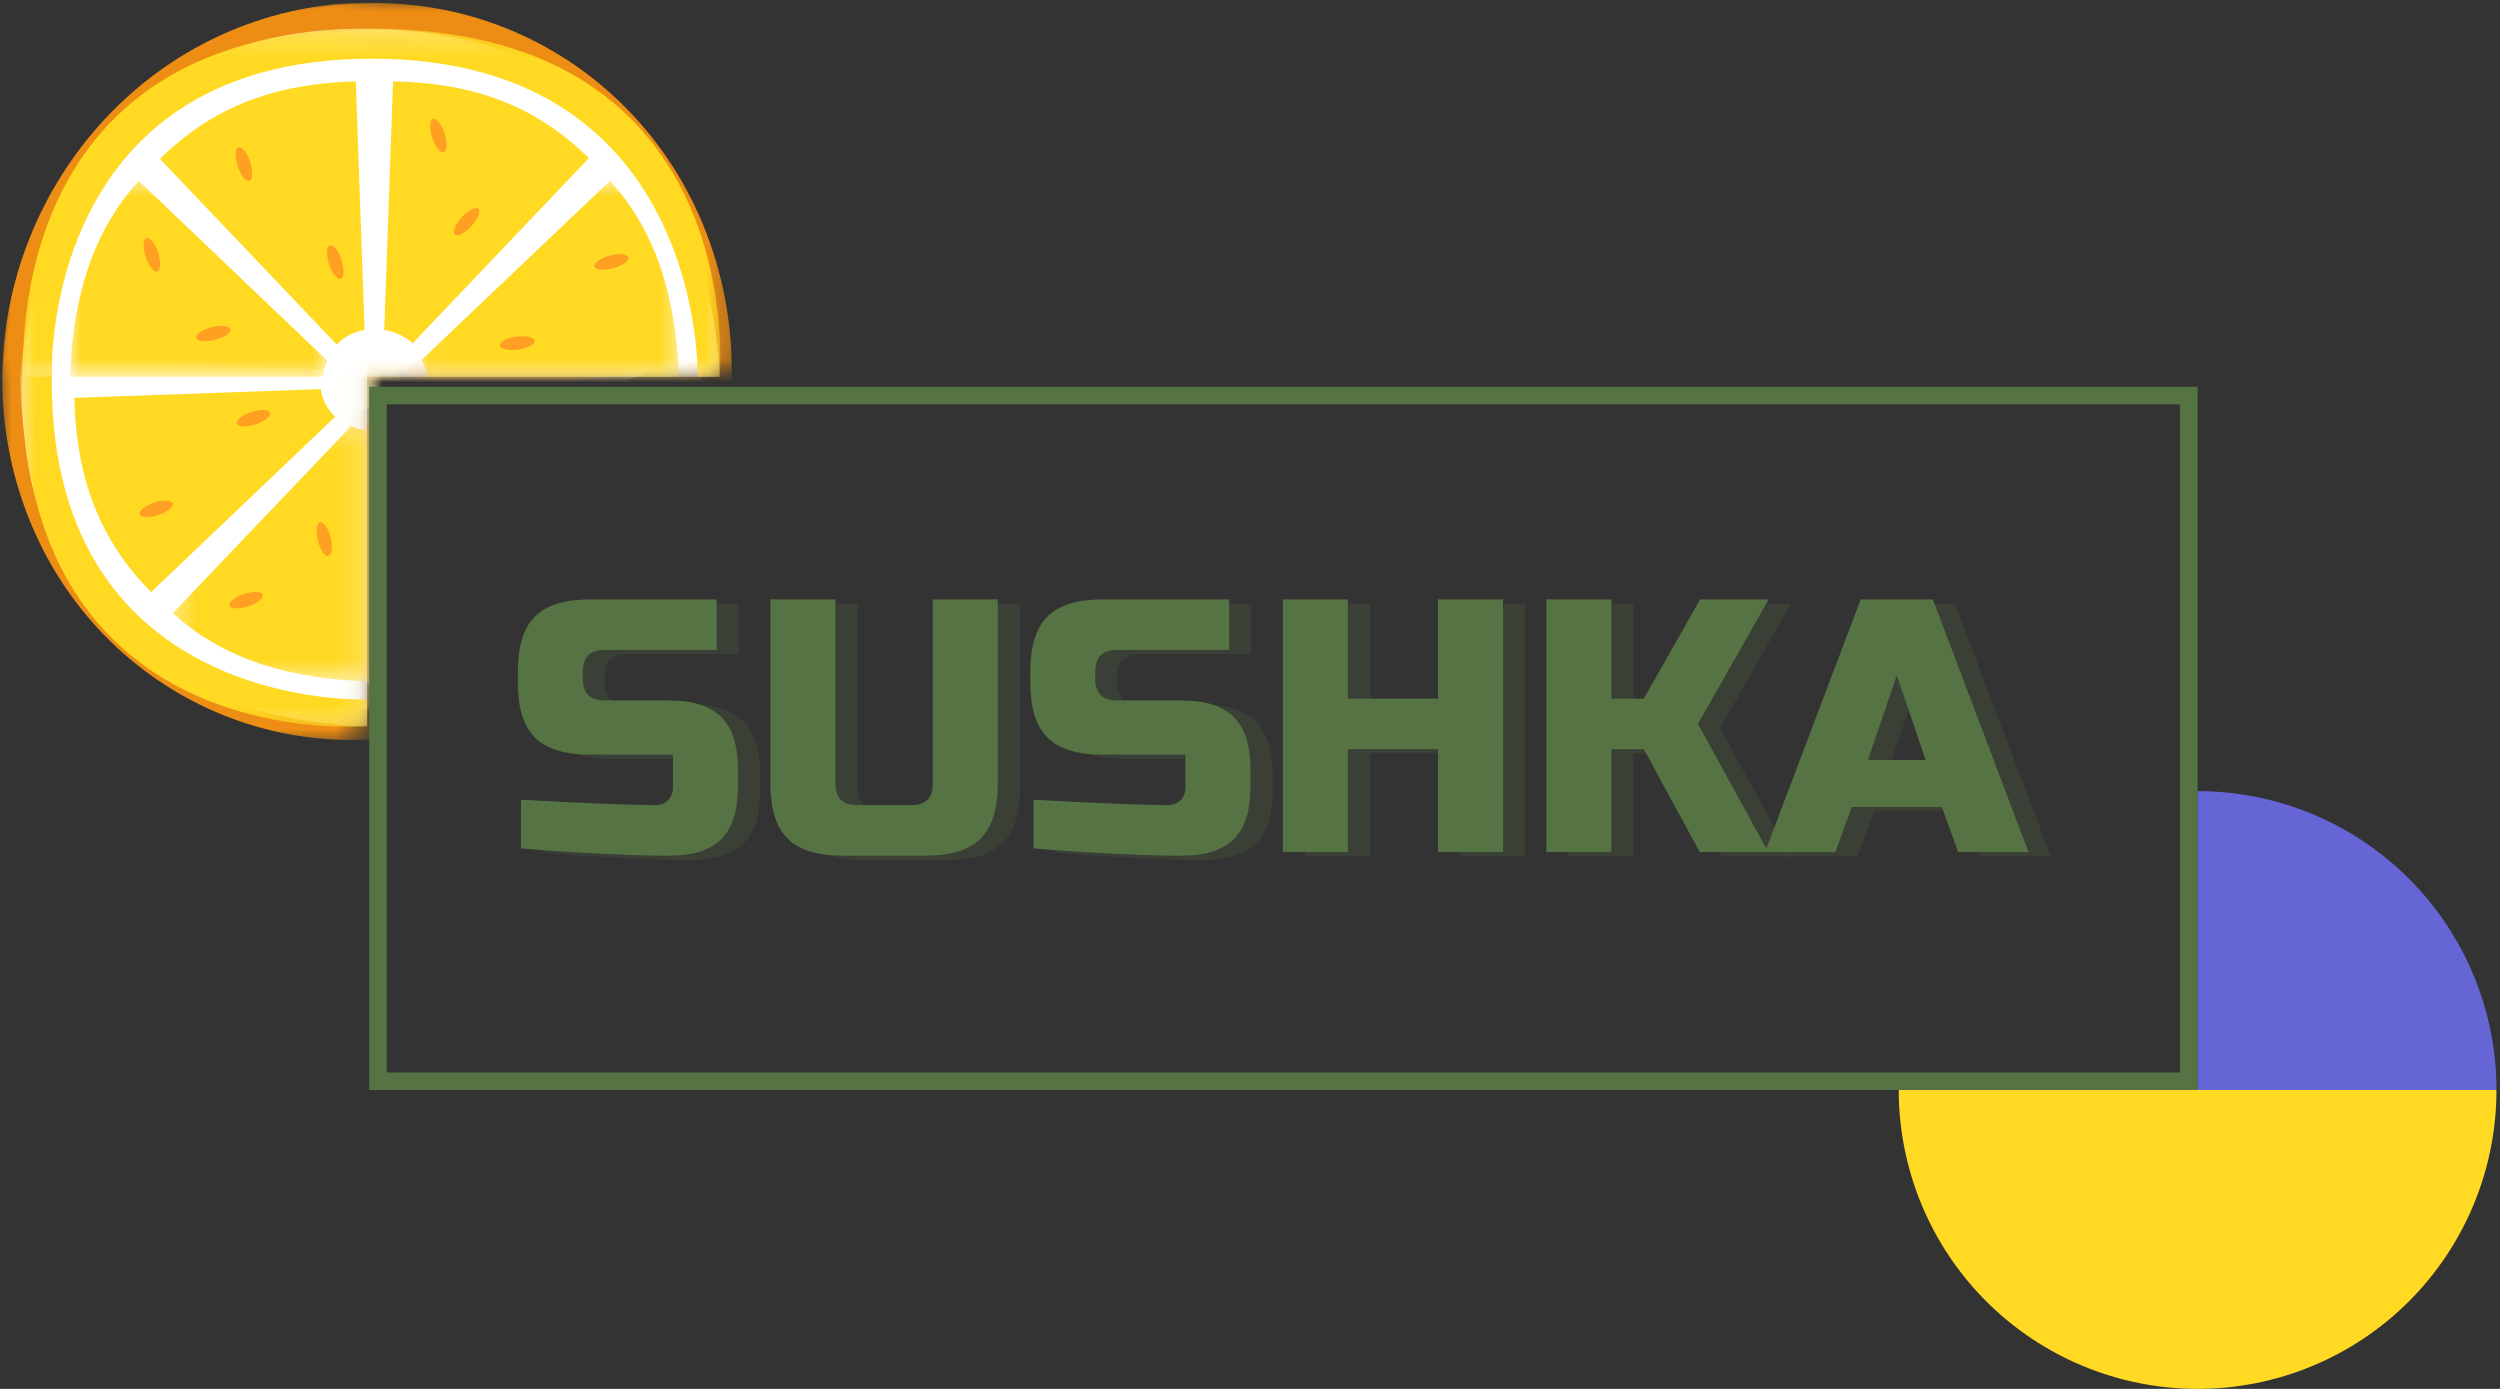 <svg width="108" height="60" viewBox="0 0 108 60" fill="none" xmlns="http://www.w3.org/2000/svg">
<rect x="0" y="0" width="108" height="60" fill="#333333" stroke="none"/>
<mask id="mask0_903_897" style="mask-type:luminance" maskUnits="userSpaceOnUse" x="0" y="0" width="16" height="33">
<path d="M0 0H15.477V32.093H0V0Z" fill="white"/>
</mask>
<g mask="url(#mask0_903_897)">
<path fill-rule="evenodd" clip-rule="evenodd" d="M0.79 21.088C-1.726 12.748 2.84 3.727 10.989 0.941C19.137 -1.847 27.782 2.655 30.298 10.995C32.814 19.335 28.248 28.355 20.1 31.143C11.951 33.93 3.306 29.429 0.79 21.088Z" fill="#EE8D13"/>
</g>
<mask id="mask1_903_897" style="mask-type:luminance" maskUnits="userSpaceOnUse" x="0" y="1" width="16" height="30">
<path d="M0.877 1.228H15.477V30.691H0.877V1.228Z" fill="white"/>
</mask>
<g mask="url(#mask1_903_897)">
<path fill-rule="evenodd" clip-rule="evenodd" d="M1.508 20.697C-0.812 13.005 3.486 4.656 11.109 2.049C18.732 -0.558 26.793 3.564 29.113 11.255C31.433 18.947 27.134 27.295 19.512 29.903C11.889 32.51 3.829 28.389 1.508 20.697Z" fill="#FAF4A7"/>
</g>
<mask id="mask2_903_897" style="mask-type:luminance" maskUnits="userSpaceOnUse" x="1" y="1" width="15" height="30">
<path d="M1.228 1.578H15.477V30.164H1.228V1.578Z" fill="white"/>
</mask>
<g mask="url(#mask2_903_897)">
<path d="M17.959 8.208C17.959 8.208 19.837 4.499 21.293 4.141C22.749 3.785 26.875 4.901 26.367 8.02C25.997 9.913 22.707 11.301 22.707 11.301C22.707 11.301 26.617 8.841 27.185 9.82C27.755 10.799 29.769 13.089 28.441 14.796C27.113 16.504 25.922 16.049 25.922 16.049C25.922 16.049 31.263 16.2 27.981 22.087C25.509 26.519 22.332 22.444 22.332 22.444C22.332 22.444 24.927 24.846 23.985 26.263C23.044 27.68 21.687 27.112 19.916 24.514C19.916 24.514 22.233 28.228 18.305 30.019C15.176 30.805 14.402 26.833 14.402 26.833C14.402 26.833 13.746 30.421 11.161 29.814C8.575 29.207 2.966 24.942 3.528 23.397C4.09 21.853 4.844 21.244 4.844 21.244C4.844 21.244 1.662 22.363 1.318 18.738C1.058 15.982 4.451 15.431 4.451 15.431C4.451 15.431 0.546 15.108 1.708 12.232C2.868 9.356 3.256 8.434 4.451 8.906C5.646 9.377 5.808 9.293 5.808 9.293C5.808 9.293 4.162 8.336 4.224 7.936C4.286 7.535 7.927 1.423 11.161 5.8C12.399 7.476 12.828 8.476 12.828 8.476C12.828 8.476 10.893 4.649 11.052 3.652C11.211 2.656 17.653 0.585 19.139 2.199C19.969 3.099 19.039 5.07 17.959 8.208Z" fill="#F9F5E1"/>
</g>
<mask id="mask3_903_897" style="mask-type:luminance" maskUnits="userSpaceOnUse" x="14" y="17" width="2" height="13">
<path d="M14.381 17.888H15.478V29.814H14.381V17.888Z" fill="white"/>
</mask>
<g mask="url(#mask3_903_897)">
<path fill-rule="evenodd" clip-rule="evenodd" d="M14.606 24.461C14.393 21.491 14.633 18.208 15.311 17.929C15.989 17.649 17.737 20.939 18.814 23.274C20.193 26.266 21.233 29.006 18.188 29.694C14.996 30.415 14.844 27.784 14.606 24.461Z" fill="#EF8A13"/>
</g>
<path fill-rule="evenodd" clip-rule="evenodd" d="M14.286 14.56C13.655 15.395 5.861 9.149 5.375 8.091C4.888 7.033 5.544 6.293 8.165 4.423C10.784 2.553 15.172 13.518 14.286 14.56Z" fill="#EF8A13"/>
<path fill-rule="evenodd" clip-rule="evenodd" d="M14.349 17.308C15.031 17.658 14.548 27.281 13.365 28.85C11.822 30.896 2.097 25.99 4.173 22.742C4.74 21.192 14.349 17.308 14.349 17.308Z" fill="#EF8A13"/>
<mask id="mask4_903_897" style="mask-type:luminance" maskUnits="userSpaceOnUse" x="11" y="1" width="5" height="14">
<path d="M11.575 1.578H15.477V14.731H11.575V1.578Z" fill="white"/>
</mask>
<g mask="url(#mask4_903_897)">
<path fill-rule="evenodd" clip-rule="evenodd" d="M15.604 14.585C14.779 14.173 11.164 4.794 11.751 3.529C12.338 2.265 16.94 0.473 18.699 2.526C20.459 4.578 16.429 14.998 15.604 14.585Z" fill="#EF8A13"/>
</g>
<path fill-rule="evenodd" clip-rule="evenodd" d="M13.877 16.569C14.029 17.434 4.442 21.569 3.289 21.221C2.135 20.874 0.854 19.079 1.96 16.937C2.892 15.129 13.725 15.704 13.877 16.569Z" fill="#EF8A13"/>
<path fill-rule="evenodd" clip-rule="evenodd" d="M13.799 15.804C13.598 16.43 2.397 14.961 2.008 13.597C1.762 12.733 2.472 10.324 3.884 9.126C5.294 7.926 14.001 15.178 13.799 15.804Z" fill="#EF8A13"/>
<path d="M5.353 13.229C6.506 13.635 7.066 13.89 7.06 13.907C7.06 13.907 6.249 13.752 5.279 13.459C4.316 13.17 3.55 12.844 3.571 12.781C3.591 12.717 4.409 12.898 5.353 13.229Z" fill="#F1AC0E"/>
<path d="M8.314 8.397C9.115 9.322 9.475 9.822 9.461 9.834C9.461 9.834 8.835 9.295 8.137 8.559C7.444 7.829 6.94 7.166 6.989 7.121C7.038 7.077 7.66 7.64 8.314 8.397Z" fill="#F1AC0E"/>
<path d="M10.339 6.598C10.823 7.545 11.017 8.045 11.001 8.054C11.001 8.054 10.57 7.477 10.129 6.714C9.692 5.957 9.409 5.289 9.468 5.257C9.526 5.226 9.944 5.823 10.339 6.598Z" fill="#F1AC0E"/>
<path d="M11.096 11.156C11.762 11.984 12.054 12.434 12.04 12.446C12.04 12.446 11.501 11.969 10.914 11.312C10.331 10.66 9.919 10.065 9.97 10.022C10.02 9.979 10.551 10.478 11.096 11.156Z" fill="#F1AC0E"/>
<path d="M9.319 14.274C10.329 14.601 10.82 14.817 10.814 14.834C10.814 14.834 10.103 14.732 9.252 14.505C8.408 14.281 7.737 14.009 7.756 13.945C7.775 13.882 8.492 14.007 9.319 14.274Z" fill="#F1AC0E"/>
<path d="M10.232 16.285C11.293 16.332 11.823 16.409 11.823 16.427C11.823 16.427 11.11 16.518 10.229 16.525C9.356 16.533 8.638 16.449 8.639 16.382C8.64 16.316 9.365 16.247 10.232 16.285Z" fill="#F1AC0E"/>
<path d="M6.423 11.135C7.28 11.762 7.679 12.12 7.669 12.135C7.669 12.135 7.025 11.815 6.287 11.333C5.555 10.855 5.004 10.387 5.041 10.333C5.079 10.278 5.721 10.622 6.423 11.135Z" fill="#F1AC0E"/>
<path d="M10.244 12.907C11.102 13.535 11.5 13.892 11.49 13.907C11.49 13.907 10.846 13.587 10.108 13.106C9.377 12.628 8.824 12.16 8.862 12.106C8.9 12.05 9.542 12.394 10.244 12.907Z" fill="#F1AC0E"/>
<path d="M11.261 9.458C11.854 10.341 12.106 10.814 12.091 10.825C12.091 10.825 11.595 10.303 11.067 9.598C10.541 8.899 10.182 8.27 10.236 8.232C10.29 8.193 10.777 8.736 11.261 9.458Z" fill="#F1AC0E"/>
<path d="M13.155 5.113C13.485 6.125 13.598 6.649 13.581 6.655C13.581 6.655 13.246 6.018 12.93 5.195C12.616 4.378 12.442 3.675 12.504 3.653C12.566 3.63 12.886 4.286 13.155 5.113Z" fill="#F1AC0E"/>
<path d="M11.412 22.497C12.11 21.484 12.504 21.007 12.519 21.017C12.519 21.017 12.153 21.763 11.612 22.628C11.076 23.486 10.559 24.144 10.504 24.107C10.448 24.071 10.84 23.325 11.412 22.497Z" fill="#F1AC0E"/>
<path d="M9.919 26.105C10.504 25.022 10.845 24.506 10.861 24.514C10.861 24.514 10.577 25.295 10.133 26.214C9.694 27.125 9.477 28 9.137 27.767C9.083 27.73 9.442 26.991 9.919 26.105Z" fill="#F1AC0E"/>
<path d="M12.817 25.82C13.136 24.631 13.348 24.05 13.366 24.054C13.366 24.054 13.27 24.88 13.05 25.877C12.833 26.864 12.825 27.767 12.44 27.619C12.378 27.596 12.556 26.793 12.817 25.82Z" fill="#F1AC0E"/>
<path d="M7.083 22.295C8.066 21.556 8.591 21.229 8.601 21.244C8.601 21.244 8.019 21.834 7.232 22.483C6.452 23.127 5.891 23.832 5.679 23.477C5.645 23.421 6.279 22.899 7.083 22.295Z" fill="#F1AC0E"/>
<path d="M7.429 24.123C8.315 23.272 8.797 22.884 8.81 22.897C8.81 22.897 8.302 23.553 7.599 24.293C6.903 25.026 6.431 25.794 6.178 25.468C6.137 25.416 6.704 24.821 7.429 24.123Z" fill="#F1AC0E"/>
<path d="M11.073 20.743C11.96 19.89 12.442 19.503 12.454 19.516C12.454 19.516 11.946 20.173 11.244 20.912C10.547 21.645 10.075 22.413 9.822 22.087C9.781 22.034 10.348 21.439 11.073 20.743Z" fill="#F1AC0E"/>
<path d="M5.663 16.214C6.887 16.1 7.505 16.097 7.507 16.115C7.507 16.115 6.701 16.312 5.691 16.452C4.691 16.592 3.844 16.898 3.849 16.486C3.85 16.419 4.663 16.307 5.663 16.214Z" fill="#F1AC0E"/>
<path d="M10.627 17.49C11.804 17.133 12.409 17.006 12.413 17.024C12.413 17.024 11.664 17.378 10.703 17.718C9.751 18.056 8.983 18.526 8.904 18.12C8.892 18.055 9.666 17.783 10.627 17.49Z" fill="#F1AC0E"/>
<path d="M5.317 19.733C6.507 19.423 7.116 19.321 7.12 19.338C7.12 19.338 6.357 19.663 5.384 19.963C4.419 20.262 3.632 20.7 3.57 20.292C3.56 20.226 4.345 19.986 5.317 19.733Z" fill="#F1AC0E"/>
<path d="M4.671 18.248C5.878 18.016 6.493 17.953 6.496 17.97C6.496 17.97 5.714 18.245 4.723 18.483C3.741 18.72 2.928 19.107 2.892 18.696C2.887 18.629 3.685 18.439 4.671 18.248Z" fill="#F1AC0E"/>
<path d="M6.655 14.15C7.836 14.466 8.414 14.677 8.41 14.694C8.41 14.694 7.59 14.601 6.6 14.384C5.617 14.169 4.829 13.904 4.844 13.84C4.86 13.774 5.689 13.891 6.655 14.15Z" fill="#EC6D18"/>
<path d="M7.756 8.939C8.595 9.83 8.976 10.314 8.963 10.327C8.963 10.327 8.314 9.815 7.585 9.109C6.862 8.41 6.331 7.768 6.378 7.722C6.425 7.675 7.069 8.211 7.756 8.939Z" fill="#EC6D18"/>
<path d="M9.237 6.594C9.76 7.519 9.975 8.01 9.959 8.02C9.959 8.02 9.505 7.462 9.032 6.718C8.562 5.98 8.252 5.326 8.309 5.292C8.366 5.257 8.809 5.836 9.237 6.594Z" fill="#EC6D18"/>
<path d="M11.516 12.355C12.319 13.05 12.687 13.44 12.675 13.455C12.675 13.455 12.06 13.083 11.364 12.541C10.675 12.005 10.163 11.493 10.204 11.442C10.246 11.39 10.858 11.786 11.516 12.355Z" fill="#EC6D18"/>
<path d="M11.074 15.024C12.112 15.248 12.622 15.414 12.618 15.431C12.618 15.431 11.9 15.401 11.031 15.26C10.169 15.121 9.475 14.918 9.486 14.853C9.499 14.788 10.225 14.841 11.074 15.024Z" fill="#EC6D18"/>
<path d="M9.877 16.998C10.922 16.813 11.456 16.774 11.46 16.791C11.46 16.791 10.784 17.035 9.925 17.233C9.074 17.43 8.356 17.505 8.342 17.439C8.328 17.374 9.022 17.149 9.877 16.998Z" fill="#EC6D18"/>
<path d="M5.873 12.012C6.756 12.602 7.169 12.944 7.16 12.959C7.16 12.959 6.503 12.666 5.746 12.216C4.994 11.77 4.423 11.326 4.459 11.27C4.494 11.213 5.15 11.53 5.873 12.012Z" fill="#EC6D18"/>
<path d="M9.765 13.62C10.648 14.21 11.062 14.551 11.052 14.566C11.052 14.566 10.395 14.274 9.638 13.824C8.886 13.378 8.315 12.934 8.351 12.877C8.386 12.821 9.042 13.137 9.765 13.62Z" fill="#EC6D18"/>
<path d="M14.312 8.389C14.49 9.437 14.526 9.972 14.508 9.976C14.508 9.976 14.27 9.297 14.078 8.435C13.886 7.582 13.817 6.861 13.883 6.848C13.947 6.835 14.168 7.531 14.312 8.389Z" fill="#EC6D18"/>
<path d="M13.249 20.318C13.714 19.179 13.998 18.629 14.015 18.636C14.015 18.636 13.816 19.442 13.473 20.404C13.133 21.357 12.768 22.11 12.706 22.086C12.644 22.063 12.868 21.25 13.249 20.318Z" fill="#EC6D18"/>
<path d="M12.013 24.755C12.28 23.553 12.468 22.962 12.486 22.966C12.486 22.966 12.425 23.796 12.248 24.8C12.073 25.797 12.103 26.699 11.712 26.567C11.65 26.547 11.793 25.736 12.013 24.755Z" fill="#EC6D18"/>
<path d="M8.573 24.683C9.422 23.793 9.887 23.385 9.9 23.397C9.9 23.397 9.421 24.075 8.75 24.843C8.086 25.606 7.646 26.393 7.379 26.078C7.337 26.028 7.878 25.409 8.573 24.683Z" fill="#EC6D18"/>
<path d="M11.019 19.705C12.085 19.093 12.646 18.834 12.655 18.85C12.655 18.85 12.004 19.364 11.143 19.91C10.29 20.452 9.646 21.082 9.479 20.704C9.453 20.644 10.146 20.205 11.019 19.705Z" fill="#EC6D18"/>
<path d="M5.329 17.119C6.547 16.952 7.165 16.924 7.167 16.941C7.167 16.941 6.371 17.172 5.368 17.356C4.374 17.538 3.541 17.88 3.528 17.468C3.527 17.401 4.334 17.254 5.329 17.119Z" fill="#EC6D18"/>
<path d="M8.776 18.892C9.935 18.485 10.534 18.332 10.54 18.349C10.54 18.349 9.806 18.736 8.861 19.116C7.924 19.494 7.176 19.997 7.08 19.595C7.066 19.53 7.828 19.225 8.776 18.892Z" fill="#EC6D18"/>
<path d="M4.425 19.194C5.62 18.91 6.232 18.821 6.236 18.838C6.236 18.838 5.466 19.146 4.486 19.426C3.516 19.704 2.72 20.126 2.666 19.716C2.658 19.651 3.447 19.426 4.425 19.194Z" fill="#EC6D18"/>
<mask id="mask5_903_897" style="mask-type:luminance" maskUnits="userSpaceOnUse" x="14" y="14" width="2" height="4">
<path d="M14.03 14.556H15.477V17.888H14.03V14.556Z" fill="white"/>
</mask>
<g mask="url(#mask5_903_897)">
<path d="M15.52 14.697C16.308 14.697 16.946 15.373 16.946 16.206C16.946 17.041 16.308 17.717 15.52 17.717C14.733 17.717 14.094 17.041 14.094 16.206C14.094 15.373 14.733 14.697 15.52 14.697Z" fill="#FAF4A7"/>
</g>
<path d="M14.828 15.201C14.992 15.201 15.125 15.538 15.125 15.953C15.125 16.368 14.992 16.704 14.828 16.704C14.664 16.704 14.531 16.368 14.531 15.953C14.531 15.538 14.664 15.201 14.828 15.201Z" fill="#F5F5E9"/>
<mask id="mask6_903_897" style="mask-type:luminance" maskUnits="userSpaceOnUse" x="0" y="0" width="32" height="16">
<path d="M0 0H31.743V15.925H0V0Z" fill="white"/>
</mask>
<g mask="url(#mask6_903_897)">
<path fill-rule="evenodd" clip-rule="evenodd" d="M0.838 21.492C-1.726 12.999 2.927 3.812 11.23 0.975C19.534 -1.864 28.344 2.72 30.908 11.214C33.471 19.707 28.818 28.893 20.515 31.732C12.211 34.57 3.401 29.986 0.838 21.492Z" fill="#EE8D13"/>
</g>
<mask id="mask7_903_897" style="mask-type:luminance" maskUnits="userSpaceOnUse" x="0" y="1" width="31" height="15">
<path d="M0.877 1.228H30.515V15.925H0.877V1.228Z" fill="white"/>
</mask>
<g mask="url(#mask7_903_897)">
<path fill-rule="evenodd" clip-rule="evenodd" d="M1.57 21.094C-0.794 13.261 3.586 4.759 11.354 2.103C19.122 -0.551 27.335 3.646 29.7 11.479C32.064 19.311 27.684 27.814 19.916 30.469C12.149 33.124 3.935 28.927 1.57 21.094Z" fill="#FAF4A7"/>
</g>
<mask id="mask8_903_897" style="mask-type:luminance" maskUnits="userSpaceOnUse" x="1" y="1" width="29" height="15">
<path d="M1.228 1.578H29.638V15.925H1.228V1.578Z" fill="white"/>
</mask>
<g mask="url(#mask8_903_897)">
<path d="M18.334 8.376C18.334 8.376 20.248 4.598 21.732 4.234C23.215 3.871 27.419 5.008 26.901 8.184C26.524 10.112 23.172 11.525 23.172 11.525C23.172 11.525 27.156 9.019 27.736 10.017C28.317 11.014 30.369 13.347 29.015 15.086C27.662 16.824 26.448 16.361 26.448 16.361C26.448 16.361 31.891 16.515 28.546 22.509C26.028 27.023 22.79 22.873 22.79 22.873C22.79 22.873 25.434 25.319 24.475 26.762C23.515 28.206 22.133 27.628 20.328 24.981C20.328 24.981 22.689 28.764 18.687 30.588C15.498 31.388 14.709 27.343 14.709 27.343C14.709 27.343 14.041 30.997 11.406 30.379C8.771 29.76 3.056 25.417 3.628 23.844C4.201 22.271 4.969 21.651 4.969 21.651C4.969 21.651 1.726 22.79 1.377 19.099C1.112 16.293 4.568 15.732 4.568 15.732C4.568 15.732 0.59 15.403 1.773 12.473C2.956 9.545 3.351 8.606 4.568 9.086C5.787 9.566 5.952 9.48 5.952 9.48C5.952 9.48 4.274 8.506 4.338 8.098C4.401 7.69 8.111 1.466 11.406 5.924C12.667 7.63 13.105 8.649 13.105 8.649C13.105 8.649 11.133 4.751 11.295 3.736C11.457 2.721 18.022 0.613 19.537 2.256C20.382 3.173 19.434 5.18 18.334 8.376Z" fill="#F9F5E1"/>
</g>
<path fill-rule="evenodd" clip-rule="evenodd" d="M22.636 12.347C20.297 14.058 17.123 15.214 17.025 15.116C16.917 15.009 18.29 9.842 19.479 8.023C21.288 5.255 23.163 3.042 25.814 5.912C27.826 8.091 25.253 10.433 22.636 12.347Z" fill="#EF8A13"/>
<path fill-rule="evenodd" clip-rule="evenodd" d="M14.591 14.844C13.948 15.694 6.006 9.334 5.51 8.256C5.014 7.179 5.683 6.425 8.352 4.521C11.022 2.616 15.494 13.783 14.591 14.844Z" fill="#EF8A13"/>
<path fill-rule="evenodd" clip-rule="evenodd" d="M15.934 14.87C15.094 14.45 11.41 4.899 12.008 3.612C12.606 2.324 17.295 0.499 19.088 2.589C20.882 4.679 16.774 15.29 15.934 14.87Z" fill="#EF8A13"/>
<mask id="mask9_903_897" style="mask-type:luminance" maskUnits="userSpaceOnUse" x="1" y="9" width="14" height="7">
<path d="M1.929 9.119H14.205V15.925H1.929V9.119Z" fill="white"/>
</mask>
<g mask="url(#mask9_903_897)">
<path fill-rule="evenodd" clip-rule="evenodd" d="M14.094 16.112C13.889 16.749 2.476 15.252 2.079 13.863C1.828 12.984 2.553 10.53 3.99 9.31C5.428 8.088 14.3 15.474 14.094 16.112Z" fill="#EF8A13"/>
</g>
<mask id="mask10_903_897" style="mask-type:luminance" maskUnits="userSpaceOnUse" x="17" y="10" width="13" height="6">
<path d="M17.538 10.522H29.638V15.925H17.538V10.522Z" fill="white"/>
</mask>
<g mask="url(#mask10_903_897)">
<path fill-rule="evenodd" clip-rule="evenodd" d="M17.626 16.131C17.264 15.335 26.102 10.697 27.229 10.663C28.357 10.628 30.341 13.367 29.212 15.088C28.083 16.808 17.987 16.927 17.626 16.131Z" fill="#EF8A13"/>
</g>
<path d="M5.487 13.489C6.663 13.902 7.234 14.162 7.227 14.18C7.227 14.18 6.401 14.021 5.412 13.723C4.431 13.428 3.651 13.097 3.671 13.032C3.693 12.968 4.526 13.152 5.487 13.489Z" fill="#F1AC0E"/>
<path d="M8.505 8.568C9.321 9.51 9.688 10.02 9.674 10.032C9.674 10.032 9.036 9.483 8.324 8.733C7.619 7.99 7.105 7.315 7.155 7.269C7.205 7.223 7.838 7.797 8.505 8.568Z" fill="#F1AC0E"/>
<path d="M10.569 6.736C11.062 7.701 11.259 8.21 11.243 8.219C11.243 8.219 10.804 7.631 10.355 6.854C9.909 6.083 9.621 5.404 9.681 5.371C9.74 5.339 10.166 5.946 10.569 6.736Z" fill="#F1AC0E"/>
<path d="M11.34 11.377C12.019 12.221 12.317 12.68 12.302 12.691C12.302 12.691 11.753 12.206 11.154 11.537C10.561 10.873 10.141 10.267 10.192 10.223C10.244 10.179 10.785 10.687 11.34 11.377Z" fill="#F1AC0E"/>
<path d="M9.528 14.554C10.559 14.886 11.058 15.106 11.053 15.124C11.053 15.124 10.328 15.02 9.461 14.789C8.601 14.56 7.917 14.283 7.936 14.218C7.956 14.153 8.687 14.281 9.528 14.554Z" fill="#F1AC0E"/>
<path d="M6.577 11.356C7.452 11.995 7.858 12.36 7.848 12.375C7.848 12.375 7.191 12.049 6.44 11.558C5.694 11.072 5.132 10.595 5.17 10.54C5.208 10.483 5.863 10.834 6.577 11.356Z" fill="#F1AC0E"/>
<path d="M10.471 13.161C11.346 13.8 11.752 14.165 11.741 14.18C11.741 14.18 11.085 13.854 10.333 13.363C9.588 12.877 9.025 12.4 9.063 12.345C9.102 12.289 9.756 12.639 10.471 13.161Z" fill="#F1AC0E"/>
<path d="M11.508 9.649C12.112 10.548 12.368 11.03 12.354 11.04C12.354 11.04 11.848 10.509 11.309 9.791C10.774 9.079 10.409 8.439 10.464 8.399C10.518 8.36 11.014 8.913 11.508 9.649Z" fill="#F1AC0E"/>
<path d="M13.439 5.224C13.775 6.254 13.89 6.788 13.873 6.794C13.873 6.794 13.531 6.145 13.209 5.306C12.889 4.475 12.711 3.76 12.775 3.736C12.838 3.714 13.164 4.382 13.439 5.224Z" fill="#F1AC0E"/>
<path d="M18.225 5.125C18.095 6.372 17.975 6.991 17.957 6.99C17.957 6.99 17.921 6.144 17.981 5.106C18.04 4.077 18.181 3.236 18.249 3.242C18.316 3.247 18.33 4.105 18.225 5.125Z" fill="#F1AC0E"/>
<path d="M16.341 7.616C16.211 8.863 16.091 9.483 16.073 9.48C16.073 9.48 16.037 8.635 16.097 7.597C16.156 6.568 16.297 5.728 16.365 5.733C16.432 5.738 16.446 6.597 16.341 7.616Z" fill="#F1AC0E"/>
<path d="M21.849 6.994C21.2 7.861 20.831 8.262 20.815 8.251C20.815 8.251 21.15 7.599 21.65 6.853C22.145 6.113 22.628 5.556 22.684 5.595C22.738 5.634 22.38 6.285 21.849 6.994Z" fill="#F1AC0E"/>
<path d="M24.046 7.325C23.397 8.192 23.027 8.593 23.012 8.582C23.012 8.582 23.346 7.93 23.846 7.184C24.341 6.444 24.824 5.887 24.88 5.926C24.935 5.965 24.576 6.615 24.046 7.325Z" fill="#F1AC0E"/>
<path d="M23.497 11.027C22.526 11.819 22.005 12.173 21.993 12.158C21.993 12.158 22.563 11.534 23.337 10.841C24.105 10.154 24.797 9.658 24.841 9.709C24.886 9.76 24.291 10.379 23.497 11.027Z" fill="#F1AC0E"/>
<path d="M25.604 11.801C24.444 12.271 23.841 12.455 23.834 12.438C23.834 12.438 24.563 12.01 25.508 11.577C26.443 11.149 27.251 10.879 27.278 10.941C27.305 11.003 26.554 11.418 25.604 11.801Z" fill="#F1AC0E"/>
<path d="M26.921 15.301C25.68 15.464 25.05 15.491 25.048 15.473C25.048 15.473 25.86 15.241 26.882 15.059C27.896 14.878 28.746 14.82 28.756 14.887C28.766 14.953 27.936 15.167 26.921 15.301Z" fill="#F1AC0E"/>
<path d="M22.369 15.21C21.128 15.374 20.498 15.401 20.496 15.383C20.496 15.383 21.309 15.151 22.331 14.969C23.345 14.788 24.193 14.729 24.204 14.796C24.215 14.863 23.384 15.077 22.369 15.21Z" fill="#F1AC0E"/>
<path d="M26.774 12.822C25.566 13.148 24.945 13.258 24.94 13.241C24.94 13.241 25.715 12.904 26.704 12.588C27.685 12.275 28.52 12.105 28.539 12.17C28.558 12.234 27.763 12.556 26.774 12.822Z" fill="#F1AC0E"/>
<path d="M20.412 11.455C19.503 12.316 19.009 12.708 18.996 12.694C18.996 12.694 19.519 12.029 20.24 11.282C20.955 10.54 21.609 9.994 21.657 10.042C21.704 10.09 21.157 10.751 20.412 11.455Z" fill="#F1AC0E"/>
<path d="M6.815 14.427C8.019 14.748 8.608 14.963 8.603 14.981C8.603 14.981 7.767 14.886 6.758 14.665C5.757 14.447 4.954 14.177 4.969 14.11C4.985 14.045 5.831 14.163 6.815 14.427Z" fill="#EC6D18"/>
<path d="M7.936 9.121C8.791 10.028 9.179 10.52 9.166 10.533C9.166 10.533 8.505 10.013 7.762 9.293C7.025 8.581 6.483 7.928 6.532 7.88C6.58 7.833 7.236 8.378 7.936 9.121Z" fill="#EC6D18"/>
<path d="M9.445 6.731C9.978 7.674 10.198 8.175 10.182 8.184C10.182 8.184 9.719 7.616 9.236 6.858C8.758 6.107 8.442 5.441 8.5 5.406C8.558 5.371 9.01 5.96 9.445 6.731Z" fill="#EC6D18"/>
<path d="M11.768 12.599C12.587 13.306 12.961 13.704 12.95 13.718C12.95 13.718 12.322 13.339 11.614 12.789C10.911 12.243 10.389 11.721 10.432 11.668C10.474 11.616 11.098 12.019 11.768 12.599Z" fill="#EC6D18"/>
<path d="M11.318 15.317C12.376 15.545 12.895 15.714 12.892 15.732C12.892 15.732 12.16 15.701 11.273 15.557C10.395 15.416 9.688 15.21 9.7 15.142C9.712 15.076 10.453 15.13 11.318 15.317Z" fill="#EC6D18"/>
<path d="M6.017 12.249C6.918 12.85 7.339 13.197 7.329 13.213C7.329 13.213 6.66 12.915 5.888 12.457C5.122 12.003 4.54 11.551 4.576 11.494C4.611 11.436 5.281 11.758 6.017 12.249Z" fill="#EC6D18"/>
<path d="M9.983 13.887C10.884 14.488 11.305 14.835 11.295 14.851C11.295 14.851 10.626 14.553 9.854 14.095C9.089 13.64 8.506 13.188 8.543 13.13C8.578 13.073 9.247 13.396 9.983 13.887Z" fill="#EC6D18"/>
<path d="M14.618 8.559C14.798 9.627 14.835 10.172 14.817 10.176C14.817 10.176 14.574 9.484 14.379 8.607C14.183 7.738 14.113 7.003 14.179 6.99C14.245 6.977 14.47 7.686 14.618 8.559Z" fill="#EC6D18"/>
<path d="M16.91 4.139C16.834 5.39 16.74 6.014 16.722 6.013C16.722 6.013 16.649 5.169 16.666 4.13C16.682 3.1 16.786 2.254 16.854 2.256C16.922 2.259 16.972 3.116 16.91 4.139Z" fill="#EC6D18"/>
<path d="M17.127 9.5C16.904 10.733 16.738 11.342 16.72 11.338C16.72 11.338 16.747 10.492 16.886 9.462C17.023 8.44 17.226 7.612 17.293 7.623C17.36 7.633 17.31 8.491 17.127 9.5Z" fill="#EC6D18"/>
<path d="M22.52 7.447C21.909 8.342 21.556 8.758 21.54 8.748C21.54 8.748 21.846 8.082 22.314 7.316C22.777 6.555 23.237 5.978 23.294 6.015C23.35 6.051 23.02 6.716 22.52 7.447Z" fill="#EC6D18"/>
<path d="M22.772 10.753C21.836 11.586 21.33 11.962 21.318 11.948C21.318 11.948 21.86 11.299 22.604 10.575C23.341 9.856 24.013 9.33 24.059 9.38C24.105 9.429 23.537 10.072 22.772 10.753Z" fill="#EC6D18"/>
<mask id="mask11_903_897" style="mask-type:luminance" maskUnits="userSpaceOnUse" x="20" y="15" width="5" height="1">
<path d="M20.519 15.258H24.377V15.925H20.519V15.258Z" fill="white"/>
</mask>
<g mask="url(#mask11_903_897)">
<path d="M22.435 15.76C21.189 15.879 20.558 15.884 20.557 15.865C20.557 15.865 21.378 15.662 22.405 15.517C23.424 15.372 24.276 15.343 24.283 15.411C24.291 15.477 23.454 15.662 22.435 15.76Z" fill="#EC6D18"/>
</g>
<path d="M21.534 14.666C20.524 14.923 20.004 14.998 19.999 14.981C19.999 14.981 20.642 14.69 21.466 14.431C22.284 14.174 22.982 14.051 23.002 14.116C23.02 14.181 22.36 14.456 21.534 14.666Z" fill="#EC6D18"/>
<path d="M26.441 13.9C25.21 14.127 24.582 14.187 24.579 14.169C24.579 14.169 25.379 13.896 26.39 13.661C27.393 13.428 28.238 13.326 28.252 13.392C28.267 13.458 27.447 13.714 26.441 13.9Z" fill="#EC6D18"/>
<path d="M19.099 11.822C18.629 12.652 18.344 13.041 18.327 13.033C18.327 13.033 18.534 12.419 18.883 11.708C19.228 11.004 19.595 10.466 19.655 10.498C19.714 10.529 19.484 11.143 19.099 11.822Z" fill="#EC6D18"/>
<mask id="mask12_903_897" style="mask-type:luminance" maskUnits="userSpaceOnUse" x="14" y="14" width="4" height="2">
<path d="M14.381 14.907H17.362V15.925H14.381V14.907Z" fill="white"/>
</mask>
<g mask="url(#mask12_903_897)">
<path d="M15.849 14.983C16.651 14.983 17.302 15.672 17.302 16.521C17.302 17.371 16.651 18.059 15.849 18.059C15.046 18.059 14.395 17.371 14.395 16.521C14.395 15.672 15.046 14.983 15.849 14.983Z" fill="#FAF4A7"/>
</g>
<mask id="mask13_903_897" style="mask-type:luminance" maskUnits="userSpaceOnUse" x="14" y="15" width="2" height="1">
<path d="M14.731 15.433H15.608V15.925H14.731V15.433Z" fill="white"/>
</mask>
<g mask="url(#mask13_903_897)">
<path d="M15.143 15.498C15.31 15.498 15.445 15.841 15.445 16.263C15.445 16.686 15.31 17.028 15.143 17.028C14.976 17.028 14.84 16.686 14.84 16.263C14.84 15.841 14.976 15.498 15.143 15.498Z" fill="#F5F5E9"/>
</g>
<mask id="mask14_903_897" style="mask-type:luminance" maskUnits="userSpaceOnUse" x="0" y="1" width="16" height="31">
<path d="M0.877 1.578H15.86V31.392H0.877V1.578Z" fill="white"/>
</mask>
<g mask="url(#mask14_903_897)">
<path d="M15.86 1.592V31.373C15.86 31.373 0.734 31.656 0.953 16.498C1.172 1.592 15.86 1.592 15.86 1.592Z" fill="white"/>
</g>
<mask id="mask15_903_897" style="mask-type:luminance" maskUnits="userSpaceOnUse" x="7" y="3" width="9" height="12">
<path d="M7.366 3.332H15.86V14.381H7.366V3.332Z" fill="white"/>
</mask>
<g mask="url(#mask15_903_897)">
<path d="M15.86 14.118V3.346C12.634 3.44 9.69 4.254 7.466 6.289L15.139 14.369C15.358 14.244 15.609 14.15 15.86 14.118Z" fill="#FFD922"/>
</g>
<path d="M14.419 14.744L6.496 7.197C4.241 9.484 3.271 12.145 3.208 15.591L13.855 15.966C13.918 15.496 14.137 15.089 14.419 14.744Z" fill="#FFD922"/>
<path d="M13.855 16.811L3.208 17.187C3.301 20.632 4.272 23.294 6.527 25.58L14.482 18.002C14.137 17.688 13.918 17.25 13.855 16.811Z" fill="#FFD922"/>
<mask id="mask16_903_897" style="mask-type:luminance" maskUnits="userSpaceOnUse" x="7" y="18" width="9" height="12">
<path d="M7.366 18.239H15.86V29.463H7.366V18.239Z" fill="white"/>
</mask>
<g mask="url(#mask16_903_897)">
<path d="M15.17 18.409L7.466 26.488C9.69 28.524 12.634 29.338 15.86 29.432V18.596C15.609 18.565 15.39 18.503 15.17 18.409Z" fill="#FFD922"/>
</g>
<mask id="mask17_903_897" style="mask-type:luminance" maskUnits="userSpaceOnUse" x="0" y="1" width="16" height="31">
<path d="M0.877 1.403H15.86V31.567H0.877V1.403Z" fill="white"/>
</mask>
<g mask="url(#mask17_903_897)">
<path d="M15.86 31.373V30.215C15.86 30.215 2.237 30.779 2.237 16.498C2.237 2.218 15.86 2.531 15.86 2.531V1.592C15.86 1.592 0.953 0.214 0.953 16.467C0.953 32.72 15.86 31.373 15.86 31.373Z" fill="#FFD922"/>
</g>
<path d="M6.243 13.414C6.255 13.45 6.247 13.489 6.222 13.535C6.196 13.579 6.154 13.624 6.095 13.672C6.036 13.718 5.965 13.763 5.882 13.805C5.798 13.846 5.709 13.883 5.615 13.914C5.519 13.944 5.426 13.967 5.334 13.981C5.242 13.996 5.158 14.002 5.083 13.998C5.008 13.995 4.947 13.983 4.9 13.961C4.854 13.94 4.824 13.912 4.812 13.877C4.801 13.841 4.808 13.801 4.834 13.757C4.86 13.712 4.902 13.666 4.96 13.619C5.019 13.572 5.091 13.528 5.174 13.486C5.257 13.444 5.346 13.408 5.441 13.377C5.536 13.346 5.629 13.324 5.722 13.309C5.813 13.294 5.897 13.289 5.972 13.292C6.048 13.296 6.109 13.308 6.155 13.329C6.202 13.35 6.231 13.378 6.243 13.414Z" fill="#FFA023"/>
<path d="M9.405 12.228C9.478 12.296 9.544 12.366 9.602 12.438C9.66 12.511 9.706 12.581 9.74 12.648C9.774 12.715 9.794 12.774 9.799 12.825C9.804 12.877 9.794 12.916 9.768 12.944C9.743 12.972 9.705 12.985 9.653 12.985C9.602 12.985 9.541 12.97 9.471 12.942C9.401 12.914 9.328 12.874 9.25 12.823C9.172 12.771 9.097 12.711 9.024 12.644C8.95 12.577 8.884 12.507 8.826 12.434C8.767 12.361 8.722 12.291 8.687 12.224C8.653 12.157 8.634 12.098 8.629 12.047C8.624 11.995 8.635 11.956 8.66 11.929C8.685 11.901 8.724 11.887 8.775 11.888C8.826 11.888 8.887 11.902 8.957 11.93C9.026 11.958 9.1 11.998 9.178 12.05C9.255 12.101 9.331 12.161 9.405 12.228Z" fill="#FFA023"/>
<path d="M7.464 21.751C7.475 21.787 7.468 21.827 7.442 21.871C7.416 21.916 7.375 21.962 7.316 22.008C7.257 22.055 7.185 22.099 7.102 22.142C7.019 22.183 6.93 22.22 6.835 22.251C6.74 22.281 6.647 22.303 6.554 22.319C6.463 22.333 6.379 22.339 6.304 22.336C6.229 22.332 6.167 22.32 6.121 22.299C6.074 22.277 6.045 22.249 6.033 22.214C6.022 22.178 6.029 22.138 6.054 22.093C6.08 22.049 6.122 22.003 6.181 21.956C6.24 21.91 6.311 21.865 6.394 21.823C6.478 21.781 6.567 21.744 6.661 21.714C6.757 21.683 6.85 21.661 6.942 21.646C7.034 21.631 7.118 21.626 7.193 21.629C7.268 21.633 7.329 21.645 7.376 21.666C7.422 21.687 7.452 21.716 7.464 21.751Z" fill="#FFA023"/>
<path d="M11.212 6.157C11.238 6.253 11.256 6.347 11.267 6.44C11.276 6.533 11.277 6.616 11.271 6.691C11.263 6.766 11.248 6.827 11.225 6.872C11.201 6.918 11.171 6.946 11.135 6.955C11.099 6.965 11.059 6.956 11.016 6.928C10.973 6.901 10.93 6.855 10.886 6.794C10.842 6.733 10.801 6.66 10.764 6.574C10.726 6.49 10.694 6.398 10.668 6.303C10.642 6.206 10.625 6.112 10.614 6.019C10.604 5.926 10.603 5.843 10.61 5.767C10.618 5.693 10.633 5.633 10.656 5.587C10.68 5.541 10.71 5.513 10.746 5.504C10.782 5.494 10.822 5.503 10.865 5.531C10.908 5.559 10.951 5.603 10.995 5.665C11.039 5.726 11.079 5.799 11.117 5.884C11.155 5.97 11.187 6.06 11.212 6.157Z" fill="#FFA023"/>
<path d="M11.35 25.695C11.361 25.731 11.354 25.771 11.328 25.816C11.303 25.86 11.26 25.906 11.201 25.953C11.143 25.999 11.071 26.044 10.989 26.085C10.905 26.128 10.816 26.164 10.721 26.194C10.626 26.225 10.533 26.248 10.441 26.263C10.349 26.277 10.265 26.283 10.19 26.279C10.115 26.276 10.054 26.264 10.007 26.242C9.96 26.222 9.931 26.193 9.919 26.157C9.908 26.122 9.915 26.082 9.94 26.038C9.966 25.993 10.009 25.947 10.068 25.901C10.127 25.853 10.197 25.809 10.281 25.767C10.364 25.725 10.453 25.689 10.548 25.658C10.643 25.628 10.736 25.605 10.828 25.59C10.92 25.575 11.004 25.57 11.079 25.573C11.154 25.576 11.215 25.589 11.262 25.61C11.309 25.631 11.338 25.659 11.35 25.695Z" fill="#FFA023"/>
<path d="M14.697 10.231C14.711 10.33 14.716 10.426 14.714 10.519C14.713 10.612 14.703 10.695 14.687 10.768C14.67 10.842 14.647 10.9 14.617 10.942C14.589 10.985 14.556 11.009 14.518 11.014C14.481 11.018 14.444 11.005 14.404 10.971C14.365 10.938 14.327 10.888 14.291 10.822C14.256 10.756 14.225 10.678 14.198 10.589C14.171 10.499 14.152 10.405 14.139 10.307C14.125 10.207 14.12 10.111 14.121 10.018C14.123 9.925 14.133 9.842 14.149 9.769C14.166 9.696 14.189 9.637 14.218 9.595C14.247 9.552 14.28 9.529 14.317 9.524C14.354 9.519 14.393 9.533 14.432 9.566C14.471 9.599 14.509 9.649 14.544 9.716C14.58 9.782 14.611 9.859 14.637 9.949C14.664 10.038 14.684 10.132 14.697 10.231Z" fill="#FFA023"/>
<path d="M11.663 17.834C11.674 17.87 11.667 17.91 11.642 17.955C11.616 17.999 11.573 18.045 11.514 18.092C11.455 18.138 11.385 18.183 11.301 18.224C11.218 18.266 11.129 18.303 11.034 18.333C10.94 18.364 10.846 18.387 10.754 18.402C10.662 18.416 10.579 18.422 10.503 18.418C10.428 18.415 10.367 18.403 10.32 18.381C10.273 18.361 10.244 18.332 10.232 18.296C10.221 18.261 10.228 18.221 10.254 18.177C10.279 18.132 10.322 18.086 10.38 18.04C10.439 17.992 10.511 17.948 10.594 17.906C10.677 17.864 10.766 17.828 10.861 17.797C10.956 17.767 11.049 17.744 11.141 17.729C11.233 17.714 11.317 17.709 11.392 17.712C11.467 17.715 11.528 17.728 11.575 17.749C11.622 17.77 11.651 17.798 11.663 17.834Z" fill="#FFA023"/>
<path d="M14.282 23.224C14.306 23.321 14.321 23.416 14.33 23.509C14.338 23.602 14.338 23.685 14.329 23.76C14.321 23.835 14.304 23.895 14.28 23.94C14.255 23.986 14.225 24.012 14.188 24.021C14.152 24.03 14.113 24.021 14.07 23.992C14.027 23.963 13.985 23.918 13.943 23.856C13.9 23.794 13.86 23.72 13.825 23.634C13.788 23.548 13.758 23.456 13.734 23.36C13.71 23.263 13.694 23.169 13.686 23.075C13.678 22.983 13.678 22.899 13.687 22.824C13.695 22.749 13.712 22.689 13.736 22.644C13.761 22.599 13.791 22.572 13.827 22.562C13.864 22.553 13.903 22.564 13.946 22.592C13.988 22.621 14.031 22.666 14.074 22.728C14.117 22.79 14.155 22.864 14.192 22.95C14.227 23.036 14.258 23.127 14.282 23.224Z" fill="#FFA023"/>
<mask id="mask18_903_897" style="mask-type:luminance" maskUnits="userSpaceOnUse" x="1" y="1" width="31" height="16">
<path d="M1.052 1.228H31.216V16.278H1.052V1.228Z" fill="white"/>
</mask>
<g mask="url(#mask18_903_897)">
<path d="M31.087 16.278H1.071C1.071 16.278 0.787 1.02 16.064 1.241C31.087 1.462 31.087 16.278 31.087 16.278Z" fill="white"/>
</g>
<mask id="mask19_903_897" style="mask-type:luminance" maskUnits="userSpaceOnUse" x="18" y="7" width="12" height="10">
<path d="M18.064 7.716H29.463V16.277H18.064V7.716Z" fill="white"/>
</mask>
<g mask="url(#mask19_903_897)">
<path d="M18.463 16.278H29.32C29.226 13.024 28.405 10.055 26.353 7.812L18.21 15.551C18.336 15.772 18.43 16.025 18.463 16.278Z" fill="#FFD922"/>
</g>
<path d="M17.831 14.825L25.438 6.832C23.134 4.558 20.451 3.579 16.979 3.516L16.6 14.256C17.073 14.319 17.484 14.54 17.831 14.825Z" fill="#FFD922"/>
<path d="M15.748 14.256L15.37 3.516C11.898 3.61 9.215 4.589 6.911 6.864L14.549 14.887C14.865 14.54 15.306 14.319 15.748 14.256Z" fill="#FFD922"/>
<mask id="mask20_903_897" style="mask-type:luminance" maskUnits="userSpaceOnUse" x="2" y="7" width="13" height="10">
<path d="M2.981 7.716H14.205V16.277H2.981V7.716Z" fill="white"/>
</mask>
<g mask="url(#mask20_903_897)">
<path d="M14.138 15.582L5.995 7.812C3.944 10.055 3.123 13.024 3.029 16.278H13.949C13.981 16.025 14.044 15.803 14.138 15.582Z" fill="#FFD922"/>
</g>
<mask id="mask21_903_897" style="mask-type:luminance" maskUnits="userSpaceOnUse" x="0" y="1" width="32" height="16">
<path d="M0.877 1.228H31.217V16.278H0.877V1.228Z" fill="white"/>
</mask>
<g mask="url(#mask21_903_897)">
<path d="M1.071 16.278H2.239C2.239 16.278 1.671 2.536 16.064 2.536C30.456 2.536 30.141 16.278 30.141 16.278H31.088C31.088 16.278 32.476 1.241 16.095 1.241C-0.286 1.241 1.071 16.278 1.071 16.278Z" fill="#FFD922"/>
</g>
<path d="M19.173 6.577C19.136 6.589 19.096 6.582 19.051 6.556C19.006 6.53 18.96 6.487 18.913 6.428C18.866 6.368 18.821 6.297 18.779 6.213C18.736 6.129 18.7 6.039 18.669 5.944C18.638 5.848 18.615 5.754 18.601 5.661C18.586 5.568 18.58 5.484 18.584 5.408C18.587 5.332 18.599 5.27 18.62 5.223C18.642 5.176 18.671 5.146 18.706 5.135C18.742 5.123 18.783 5.13 18.827 5.156C18.873 5.182 18.919 5.224 18.966 5.284C19.013 5.343 19.058 5.415 19.1 5.499C19.142 5.583 19.179 5.673 19.21 5.768C19.241 5.864 19.264 5.959 19.278 6.051C19.293 6.144 19.299 6.229 19.295 6.304C19.292 6.38 19.279 6.442 19.258 6.489C19.237 6.536 19.208 6.566 19.173 6.577Z" fill="#FFA023"/>
<path d="M20.367 9.766C20.3 9.84 20.229 9.907 20.156 9.965C20.082 10.024 20.012 10.071 19.944 10.105C19.877 10.139 19.817 10.159 19.765 10.164C19.714 10.169 19.674 10.159 19.646 10.133C19.619 10.107 19.605 10.069 19.605 10.017C19.606 9.965 19.62 9.904 19.648 9.833C19.676 9.763 19.717 9.689 19.769 9.611C19.821 9.533 19.881 9.456 19.949 9.382C20.017 9.308 20.087 9.241 20.161 9.182C20.234 9.124 20.304 9.077 20.372 9.043C20.439 9.008 20.499 8.989 20.55 8.984C20.602 8.979 20.642 8.989 20.67 9.015C20.698 9.041 20.711 9.079 20.711 9.131C20.711 9.183 20.696 9.244 20.668 9.315C20.639 9.385 20.6 9.459 20.548 9.537C20.496 9.615 20.435 9.692 20.367 9.766Z" fill="#FFA023"/>
<path d="M10.77 7.808C10.734 7.82 10.694 7.813 10.649 7.787C10.604 7.761 10.558 7.718 10.511 7.659C10.463 7.6 10.418 7.528 10.377 7.444C10.334 7.36 10.298 7.27 10.266 7.175C10.235 7.079 10.213 6.985 10.198 6.892C10.183 6.799 10.177 6.715 10.181 6.639C10.185 6.563 10.197 6.502 10.218 6.454C10.239 6.407 10.268 6.377 10.304 6.366C10.339 6.354 10.38 6.361 10.425 6.387C10.47 6.413 10.516 6.456 10.563 6.516C10.61 6.574 10.655 6.646 10.697 6.731C10.74 6.814 10.776 6.904 10.807 7C10.838 7.095 10.861 7.19 10.876 7.282C10.89 7.375 10.896 7.46 10.893 7.536C10.889 7.611 10.877 7.673 10.855 7.72C10.834 7.768 10.806 7.797 10.77 7.808Z" fill="#FFA023"/>
<path d="M26.487 11.59C26.39 11.616 26.295 11.634 26.201 11.645C26.108 11.654 26.024 11.655 25.948 11.649C25.872 11.641 25.812 11.625 25.765 11.602C25.72 11.578 25.692 11.548 25.682 11.512C25.672 11.475 25.681 11.436 25.709 11.392C25.737 11.348 25.783 11.304 25.844 11.26C25.906 11.216 25.98 11.175 26.066 11.137C26.151 11.099 26.243 11.067 26.34 11.041C26.437 11.015 26.532 10.996 26.625 10.987C26.719 10.977 26.803 10.975 26.879 10.983C26.954 10.99 27.015 11.005 27.062 11.029C27.108 11.053 27.136 11.083 27.145 11.119C27.155 11.155 27.146 11.196 27.118 11.239C27.09 11.283 27.044 11.327 26.983 11.371C26.921 11.415 26.847 11.456 26.762 11.494C26.675 11.532 26.584 11.564 26.487 11.59Z" fill="#FFA023"/>
<path d="M6.794 11.728C6.759 11.74 6.718 11.733 6.673 11.707C6.628 11.681 6.582 11.638 6.535 11.579C6.488 11.519 6.443 11.448 6.401 11.364C6.358 11.28 6.322 11.19 6.291 11.094C6.26 10.998 6.237 10.905 6.222 10.812C6.208 10.719 6.202 10.635 6.205 10.559C6.209 10.483 6.221 10.421 6.243 10.374C6.264 10.326 6.292 10.297 6.328 10.285C6.364 10.274 6.404 10.281 6.45 10.307C6.494 10.333 6.541 10.376 6.587 10.435C6.635 10.494 6.68 10.566 6.722 10.65C6.764 10.734 6.8 10.824 6.832 10.919C6.863 11.015 6.885 11.11 6.9 11.202C6.915 11.295 6.921 11.379 6.917 11.455C6.913 11.531 6.901 11.592 6.88 11.64C6.859 11.687 6.83 11.716 6.794 11.728Z" fill="#FFA023"/>
<path d="M22.381 15.105C22.282 15.118 22.184 15.125 22.09 15.123C21.997 15.121 21.913 15.112 21.839 15.095C21.765 15.077 21.707 15.055 21.664 15.025C21.621 14.996 21.597 14.962 21.592 14.925C21.587 14.888 21.601 14.849 21.635 14.81C21.669 14.77 21.718 14.732 21.785 14.696C21.852 14.66 21.93 14.629 22.021 14.602C22.11 14.575 22.206 14.555 22.305 14.542C22.404 14.529 22.501 14.523 22.595 14.525C22.689 14.526 22.773 14.536 22.847 14.553C22.921 14.57 22.979 14.592 23.021 14.622C23.065 14.651 23.089 14.685 23.093 14.722C23.099 14.76 23.084 14.798 23.051 14.838C23.017 14.877 22.967 14.915 22.9 14.951C22.834 14.987 22.755 15.018 22.665 15.045C22.576 15.072 22.48 15.092 22.381 15.105Z" fill="#FFA023"/>
<path d="M14.718 12.045C14.681 12.056 14.641 12.049 14.596 12.023C14.551 11.997 14.505 11.954 14.458 11.895C14.411 11.836 14.366 11.764 14.324 11.68C14.281 11.596 14.245 11.506 14.214 11.41C14.183 11.315 14.16 11.22 14.146 11.128C14.13 11.035 14.125 10.951 14.128 10.874C14.132 10.799 14.144 10.738 14.165 10.69C14.187 10.642 14.215 10.613 14.251 10.602C14.287 10.59 14.328 10.597 14.372 10.623C14.418 10.649 14.463 10.692 14.511 10.751C14.558 10.81 14.602 10.882 14.645 10.966C14.687 11.05 14.724 11.14 14.755 11.236C14.785 11.331 14.809 11.425 14.823 11.518C14.838 11.611 14.844 11.695 14.84 11.771C14.837 11.847 14.824 11.908 14.803 11.956C14.782 12.004 14.753 12.033 14.718 12.045Z" fill="#FFA023"/>
<path d="M9.285 14.685C9.187 14.71 9.092 14.726 8.998 14.734C8.905 14.742 8.82 14.742 8.745 14.733C8.67 14.725 8.609 14.708 8.563 14.683C8.518 14.659 8.491 14.629 8.481 14.592C8.472 14.555 8.483 14.516 8.511 14.473C8.54 14.429 8.586 14.386 8.648 14.344C8.711 14.3 8.785 14.261 8.872 14.225C8.959 14.188 9.051 14.158 9.148 14.133C9.246 14.109 9.342 14.093 9.435 14.085C9.529 14.076 9.613 14.076 9.688 14.085C9.764 14.094 9.825 14.111 9.87 14.135C9.916 14.16 9.943 14.191 9.952 14.227C9.961 14.264 9.951 14.304 9.922 14.347C9.893 14.39 9.847 14.433 9.785 14.476C9.722 14.519 9.648 14.559 9.561 14.595C9.474 14.631 9.383 14.662 9.285 14.685Z" fill="#FFA023"/>
<path d="M23.465 34.734C26.313 34.89 28.241 34.967 29.25 34.967C29.489 34.967 29.678 34.898 29.817 34.759C29.957 34.618 30.028 34.429 30.028 34.189V32.786H26.444C25.351 32.786 24.558 32.539 24.065 32.046C23.572 31.551 23.325 30.758 23.325 29.668V29.199C23.325 28.108 23.572 27.316 24.065 26.823C24.558 26.328 25.351 26.081 26.444 26.081H31.916V28.265H27.066C26.442 28.265 26.131 28.576 26.131 29.199V29.511C26.131 30.135 26.442 30.446 27.066 30.446H29.874C30.892 30.446 31.64 30.686 32.118 31.164C32.597 31.642 32.837 32.391 32.837 33.408V34.189C32.837 35.207 32.597 35.955 32.118 36.433C31.64 36.912 30.892 37.151 29.874 37.151C29.343 37.151 28.781 37.141 28.189 37.121L26.756 37.058C25.694 37.004 24.597 36.932 23.465 36.839V34.734Z" fill="#567343" fill-opacity="0.2"/>
<path d="M41.255 26.081H44.06V34.033C44.06 35.123 43.814 35.916 43.321 36.411C42.827 36.904 42.034 37.151 40.942 37.151H37.355C36.265 37.151 35.471 36.904 34.977 36.411C34.483 35.916 34.237 35.123 34.237 34.033V26.081H37.045V34.033C37.045 34.656 37.357 34.967 37.98 34.967H40.32C40.943 34.967 41.255 34.656 41.255 34.033V26.081Z" fill="#567343" fill-opacity="0.2"/>
<path d="M45.604 34.734C48.452 34.89 50.38 34.967 51.389 34.967C51.628 34.967 51.817 34.898 51.956 34.759C52.096 34.618 52.167 34.429 52.167 34.189V32.786H48.583C47.49 32.786 46.697 32.539 46.204 32.046C45.711 31.551 45.464 30.758 45.464 29.668V29.199C45.464 28.108 45.711 27.316 46.204 26.823C46.697 26.328 47.49 26.081 48.583 26.081H54.055V28.265H49.205C48.581 28.265 48.27 28.576 48.27 29.199V29.511C48.27 30.135 48.581 30.446 49.205 30.446H52.014C53.031 30.446 53.779 30.686 54.258 31.164C54.736 31.642 54.976 32.391 54.976 33.408V34.189C54.976 35.207 54.736 35.955 54.258 36.433C53.779 36.912 53.031 37.151 52.014 37.151C51.482 37.151 50.92 37.141 50.328 37.121L48.895 37.058C47.833 37.004 46.736 36.932 45.604 36.839V34.734Z" fill="#567343" fill-opacity="0.2"/>
<path d="M65.887 36.995H63.081V32.55H59.185V36.995H56.376V26.081H59.185V30.369H63.081V26.081H65.887V36.995Z" fill="#567343" fill-opacity="0.2"/>
<path d="M70.566 36.995H67.757V26.081H70.566V30.369H71.969L74.4 26.081H77.362L74.306 31.46L77.348 36.995H74.386L71.969 32.55H70.566V36.995Z" fill="#567343" fill-opacity="0.2"/>
<path d="M80.248 36.995H77.206L81.338 26.081H84.457L88.589 36.995H85.547L84.846 35.047H80.949L80.248 36.995ZM81.651 33.019H84.144L82.897 29.355L81.651 33.019Z" fill="#567343" fill-opacity="0.2"/>
<path d="M22.508 34.548C25.356 34.704 27.285 34.781 28.293 34.781C28.532 34.781 28.721 34.712 28.86 34.573C29.001 34.432 29.071 34.243 29.071 34.003V32.6H25.487C24.394 32.6 23.602 32.353 23.108 31.86C22.615 31.365 22.369 30.572 22.369 29.482V29.013C22.369 27.922 22.615 27.13 23.108 26.637C23.602 26.142 24.394 25.895 25.487 25.895H30.959V28.078H26.109C25.486 28.078 25.175 28.39 25.175 29.013V29.325C25.175 29.949 25.486 30.26 26.109 30.26H28.918C29.935 30.26 30.683 30.5 31.162 30.978C31.64 31.456 31.88 32.205 31.88 33.222V34.003C31.88 35.021 31.64 35.769 31.162 36.247C30.683 36.726 29.935 36.965 28.918 36.965C28.386 36.965 27.824 36.955 27.233 36.935L25.799 36.872C24.738 36.818 23.641 36.746 22.508 36.653V34.548Z" fill="#567343"/>
<path d="M40.298 25.895H43.104V33.847C43.104 34.937 42.857 35.731 42.364 36.225C41.871 36.718 41.078 36.965 39.986 36.965H36.399C35.308 36.965 34.515 36.718 34.02 36.225C33.527 35.731 33.28 34.937 33.28 33.847V25.895H36.089V33.847C36.089 34.47 36.4 34.781 37.023 34.781H39.364C39.986 34.781 40.298 34.47 40.298 33.847V25.895Z" fill="#567343"/>
<path d="M44.648 34.548C47.495 34.704 49.424 34.781 50.432 34.781C50.671 34.781 50.86 34.712 50.999 34.573C51.14 34.432 51.21 34.243 51.21 34.003V32.6H47.626C46.533 32.6 45.741 32.353 45.248 31.86C44.754 31.365 44.508 30.572 44.508 29.482V29.013C44.508 27.922 44.754 27.13 45.248 26.637C45.741 26.142 46.533 25.895 47.626 25.895H53.098V28.078H48.248C47.625 28.078 47.314 28.39 47.314 29.013V29.325C47.314 29.949 47.625 30.26 48.248 30.26H51.057C52.074 30.26 52.822 30.5 53.301 30.978C53.779 31.456 54.019 32.205 54.019 33.222V34.003C54.019 35.021 53.779 35.769 53.301 36.247C52.822 36.726 52.074 36.965 51.057 36.965C50.525 36.965 49.964 36.955 49.372 36.935L47.939 36.872C46.877 36.818 45.78 36.746 44.648 36.653V34.548Z" fill="#567343"/>
<path d="M64.931 36.809H62.125V32.364H58.228V36.809H55.419V25.895H58.228V30.183H62.125V25.895H64.931V36.809Z" fill="#567343"/>
<path d="M69.609 36.809H66.801V25.895H69.609V30.183H71.013L73.443 25.895H76.405L73.35 31.274L76.391 36.809H73.429L71.013 32.364H69.609V36.809Z" fill="#567343"/>
<path d="M79.291 36.809H76.249L80.382 25.895H83.5L87.632 36.809H84.591L83.889 34.861H79.993L79.291 36.809ZM80.694 32.833H83.188L81.941 29.169L80.694 32.833Z" fill="#567343"/>
<path d="M107.848 47.089C107.848 48.784 107.514 50.463 106.865 52.03C106.216 53.596 105.265 55.019 104.067 56.218C102.868 57.417 101.444 58.368 99.878 59.017C98.311 59.666 96.632 60 94.937 60C93.241 60 91.562 59.666 89.996 59.017C88.429 58.368 87.006 57.417 85.807 56.218C84.608 55.019 83.657 53.596 83.008 52.03C82.359 50.463 82.025 48.784 82.025 47.089L94.937 47.089H107.848Z" fill="#FFD922"/>
<path d="M107.848 47.089C107.848 45.393 107.514 43.714 106.865 42.148C106.216 40.581 105.265 39.158 104.067 37.959C102.868 36.76 101.444 35.809 99.878 35.16C98.311 34.511 96.632 34.177 94.937 34.177L94.937 47.089H107.848Z" fill="#6565D6"/>
<rect x="16.329" y="17.089" width="78.228" height="29.62" stroke="#567343" stroke-width="0.759"/>
</svg>
